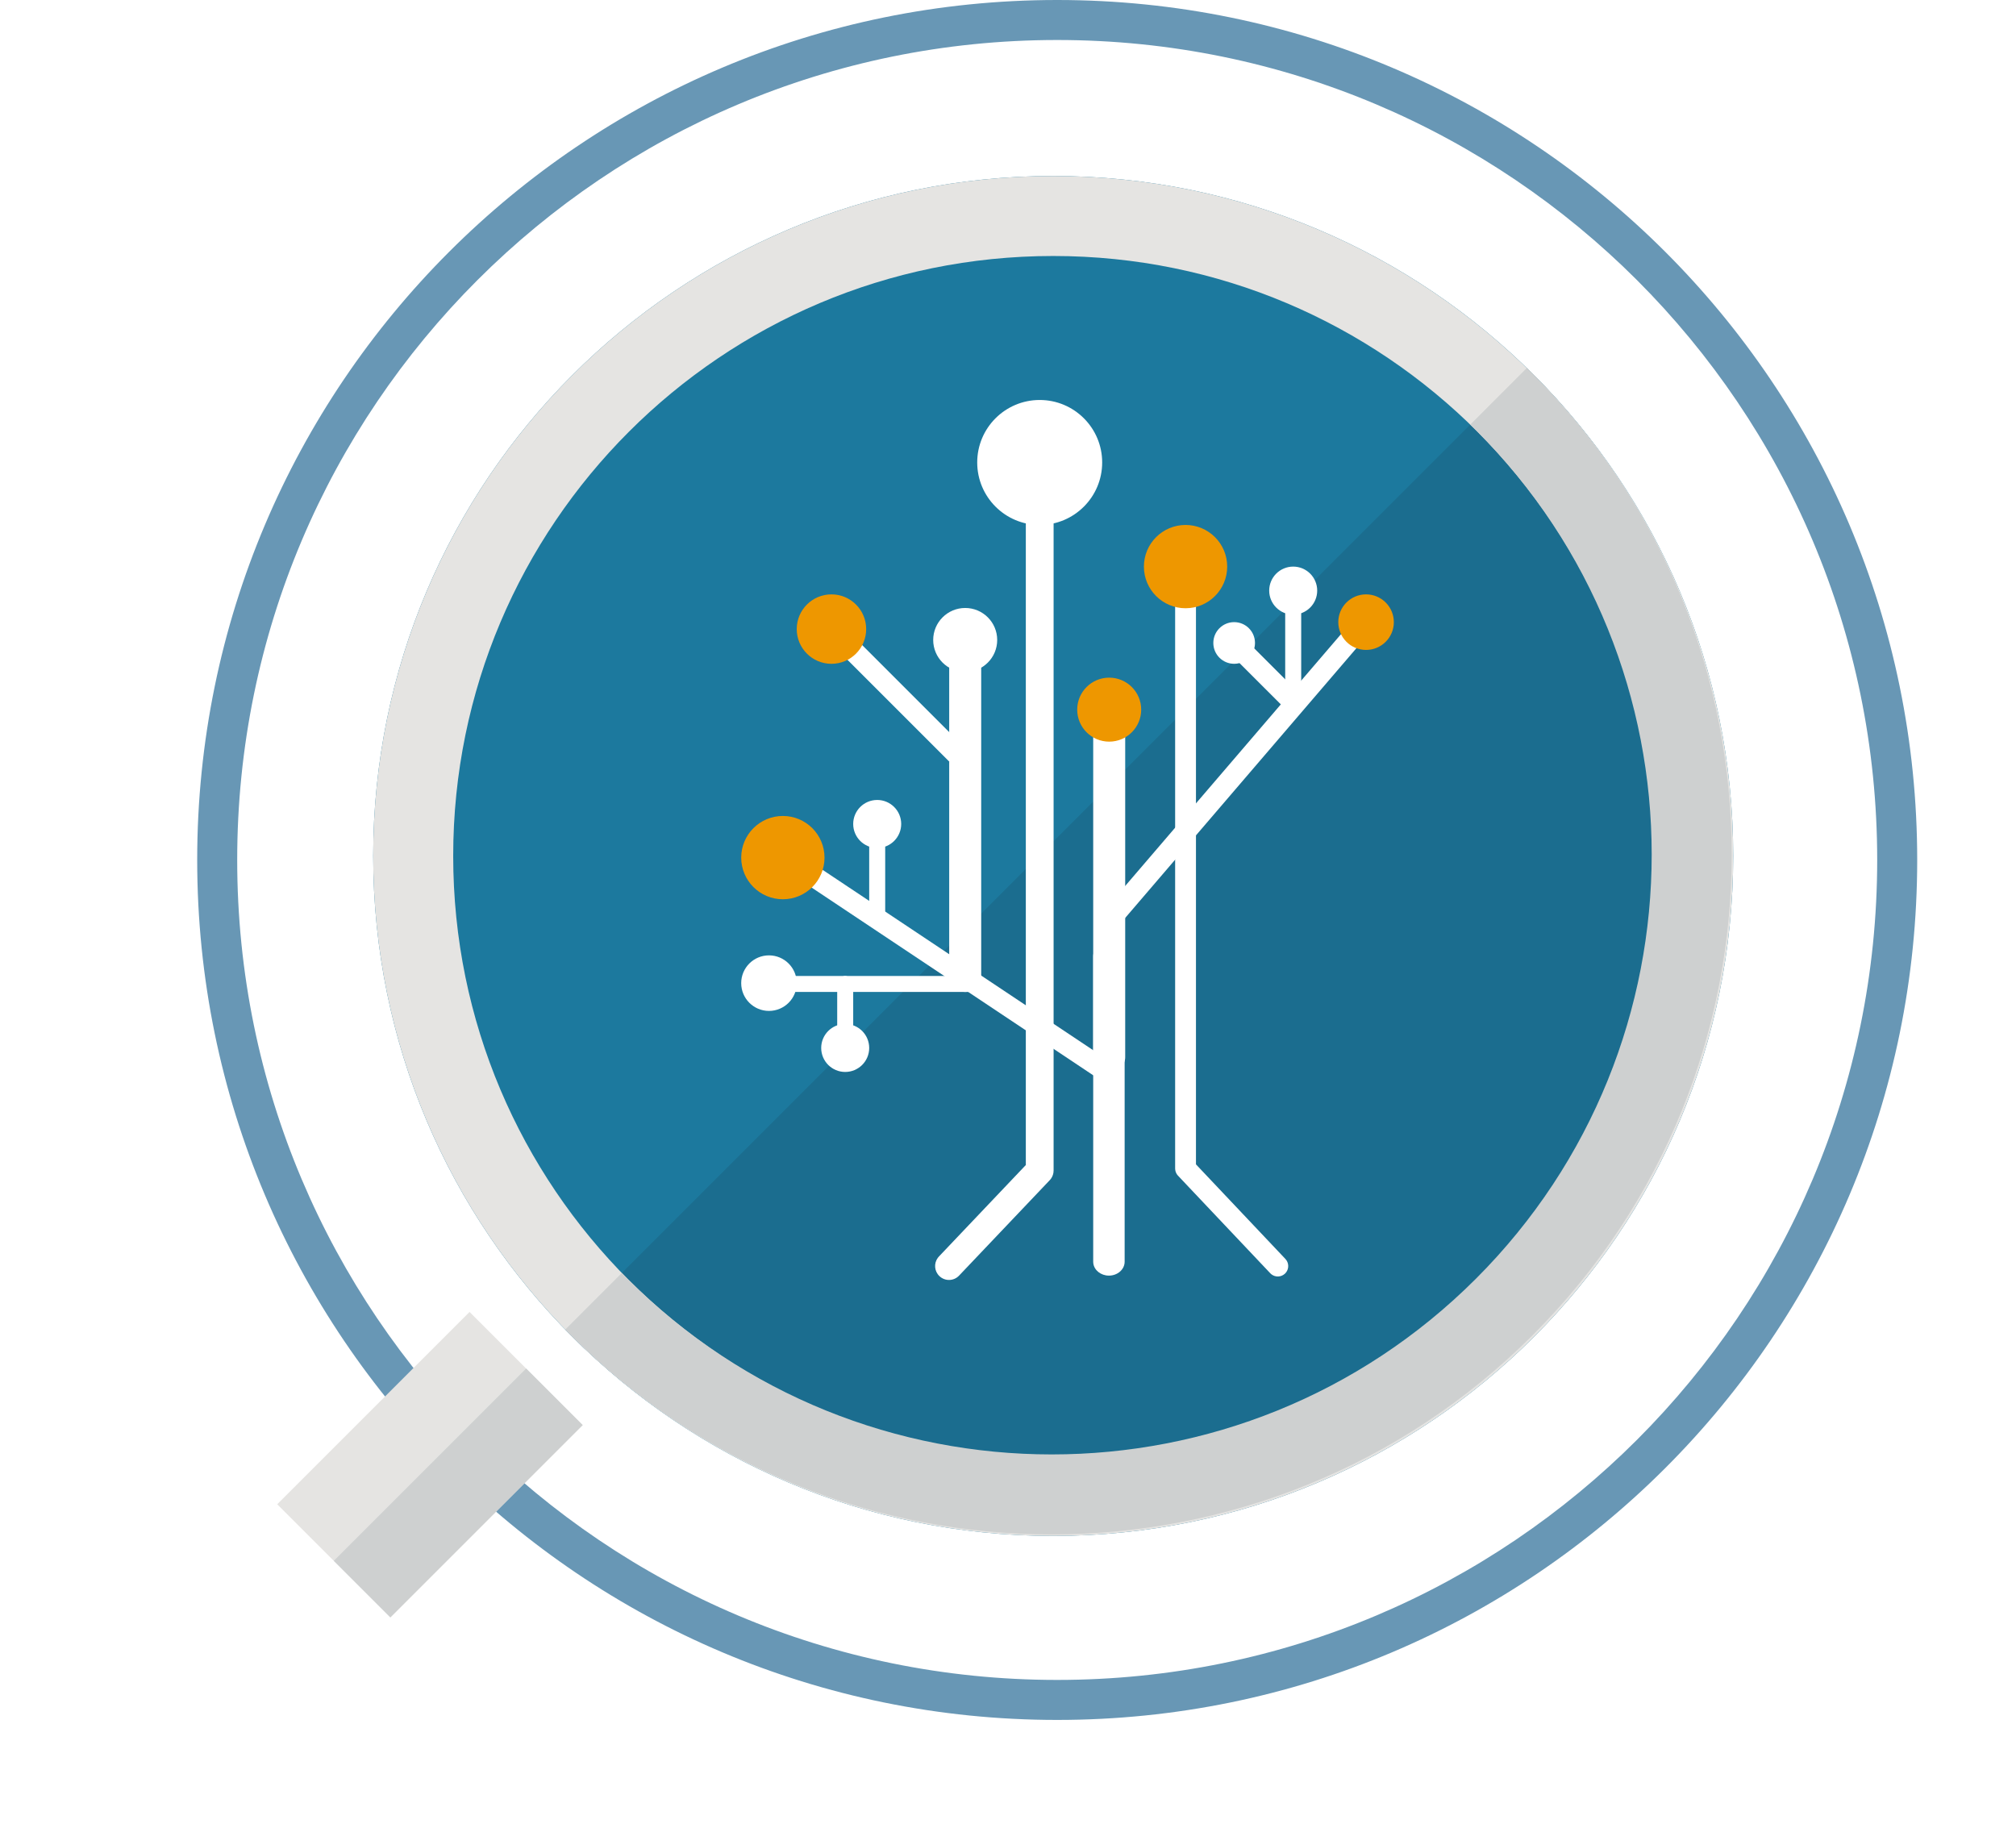 <svg width="100%" height="100%" viewBox="0 0 126 114" fill="none" xmlns="http://www.w3.org/2000/svg">
    <path d="M66.075 107.5C36.39 107.5 12.325 83.435 12.325 53.75C12.325 24.065 36.39 0 66.075 0C95.761 0 119.825 24.065 119.825 53.75C119.825 83.435 95.761 107.5 66.075 107.5ZM66.075 105C94.38 105 117.325 82.055 117.325 53.75C117.325 25.445 94.38 2.5 66.075 2.5C37.771 2.5 14.825 25.445 14.825 53.75C14.825 82.055 37.771 105 66.075 105Z" fill="#6897B5"/>
    <path d="M65.825 96C89.297 96 108.325 76.972 108.325 53.5C108.325 30.028 89.297 11 65.825 11C42.353 11 23.325 30.028 23.325 53.5C23.325 76.972 42.353 96 65.825 96Z" fill="#1C799E"/>
    <path d="M29.347 82L17.326 94.021L24.397 101.092L36.418 89.071L29.347 82Z" fill="#E5E4E2"/>
    <path fill-rule="evenodd" clip-rule="evenodd" d="M36.418 89.071L24.397 101.092L20.861 97.556L32.882 85.535L36.418 89.071Z" fill="#CED0D0"/>
    <path opacity="0.5" fill-rule="evenodd" clip-rule="evenodd" d="M95.783 23.353C112.38 39.95 112.38 66.86 95.783 83.457C79.186 100.055 52.276 100.055 35.679 83.457C35.561 83.339 35.443 83.22 35.327 83.101L95.427 23.003L95.783 23.353Z" fill="#1A6381"/>
    <g filter="url(#filter0_d)">
        <path d="M65.825 91C86.536 91 103.325 74.211 103.325 53.5C103.325 32.789 86.536 16 65.825 16C45.115 16 28.325 32.789 28.325 53.5C28.325 74.211 45.115 91 65.825 91ZM65.825 96C42.353 96 23.325 76.972 23.325 53.5C23.325 30.028 42.353 11 65.825 11C89.297 11 108.325 30.028 108.325 53.5C108.325 76.972 89.297 96 65.825 96Z" fill="#E5E4E2"/>
        <path d="M95.783 23.354C112.38 39.951 112.38 66.86 95.783 83.458C79.186 100.055 52.276 100.055 35.679 83.458L35.328 83.101L38.863 79.566C38.979 79.685 39.096 79.804 39.214 79.922C53.859 94.567 77.603 94.567 92.247 79.922C106.892 65.277 106.892 41.534 92.247 26.889L91.891 26.538L95.427 23.001C95.546 23.118 95.665 23.235 95.783 23.354Z" fill="#CED0D0"/>
    </g>
    <circle cx="64.981" cy="28.905" r="3.905" fill="white"/>
    <circle cx="48.061" cy="61.449" r="1.736" fill="white"/>
    <circle cx="80.825" cy="36.914" r="1.5" fill="white"/>
    <circle cx="77.135" cy="40.187" r="1.302" fill="white"/>
    <circle cx="52.825" cy="65.5" r="1.5" fill="white"/>
    <circle cx="54.825" cy="51.5" r="1.5" fill="white"/>
    <circle cx="60.325" cy="40" r="2" fill="white"/>
    <path d="M64.982 31.509C65.427 31.509 65.794 31.844 65.844 32.275L65.85 32.377V73.164C65.85 73.35 65.79 73.529 65.682 73.677L65.611 73.762L59.941 79.73C59.611 80.078 59.062 80.092 58.715 79.761C58.394 79.457 58.357 78.965 58.613 78.618L58.683 78.535L64.114 72.817V32.377C64.114 31.932 64.449 31.565 64.881 31.515L64.982 31.509Z" fill="white"/>
    <path d="M80.825 36C81.079 36 81.288 36.215 81.321 36.494L81.325 36.571V43.429C81.325 43.744 81.102 44 80.825 44C80.572 44 80.363 43.785 80.33 43.506L80.325 43.429V36.571C80.325 36.256 80.549 36 80.825 36Z" fill="white"/>
    <path d="M76.672 39.727C76.903 39.496 77.265 39.475 77.52 39.664L77.593 39.727L81.064 43.198C81.318 43.452 81.318 43.864 81.064 44.118C80.833 44.35 80.471 44.371 80.216 44.181L80.144 44.118L76.672 40.647C76.418 40.393 76.418 39.981 76.672 39.727Z" fill="white"/>
    <path d="M52.425 38.858L60.236 46.669L59.315 47.589L51.505 39.779L52.425 38.858Z" fill="white"/>
    <path d="M50.556 54.579C50.737 54.307 51.087 54.215 51.374 54.351L51.458 54.398L69.683 66.548C69.982 66.747 70.063 67.151 69.863 67.451C69.682 67.722 69.332 67.814 69.045 67.679L68.961 67.631L50.736 55.482C50.437 55.282 50.356 54.878 50.556 54.579Z" fill="white"/>
    <path d="M60.325 41C60.832 41 61.25 41.252 61.316 41.579L61.325 41.67V61.33C61.325 61.7 60.878 62 60.325 62C59.819 62 59.401 61.748 59.334 61.421L59.325 61.33V41.67C59.325 41.3 59.773 41 60.325 41Z" fill="white"/>
    <path d="M69.325 45C69.838 45 70.261 45.354 70.319 45.81L70.325 45.917V66.083C70.325 66.59 69.878 67 69.325 67C68.812 67 68.39 66.646 68.332 66.19L68.325 66.083V45.917C68.325 45.41 68.773 45 69.325 45Z" fill="white"/>
    <path d="M69.308 58.901C69.811 58.901 70.226 59.236 70.283 59.668L70.29 59.769V78.861C70.29 79.341 69.85 79.729 69.308 79.729C68.804 79.729 68.389 79.394 68.332 78.963L68.325 78.861V59.769C68.325 59.29 68.765 58.901 69.308 58.901Z" fill="white"/>
    <path d="M54.825 51C55.078 51 55.288 51.285 55.321 51.654L55.325 51.757V57.243C55.325 57.661 55.102 58 54.825 58C54.572 58 54.363 57.715 54.33 57.346L54.325 57.243V51.757C54.325 51.339 54.549 51 54.825 51Z" fill="white"/>
    <path d="M52.825 61C53.078 61 53.288 61.287 53.321 61.659L53.325 61.762V64.238C53.325 64.659 53.102 65 52.825 65C52.572 65 52.363 64.713 52.33 64.341L52.325 64.238V61.762C52.325 61.341 52.549 61 52.825 61Z" fill="white"/>
    <path d="M60.696 61C61.044 61 61.325 61.224 61.325 61.5C61.325 61.753 61.089 61.962 60.782 61.995L60.696 62H48.954C48.607 62 48.325 61.776 48.325 61.5C48.325 61.247 48.562 61.038 48.869 61.005L48.954 61H60.696Z" fill="white"/>
    <path d="M84.449 38.895C84.683 38.622 85.093 38.591 85.366 38.825C85.615 39.037 85.663 39.396 85.494 39.665L85.437 39.742L69.816 57.967C69.582 58.24 69.171 58.271 68.898 58.037C68.65 57.825 68.602 57.466 68.77 57.197L68.828 57.12L84.449 38.895Z" fill="white"/>
    <path d="M74.097 36.934C74.427 36.934 74.699 37.178 74.742 37.496L74.748 37.584V72.776L80.336 78.686C80.56 78.924 80.571 79.286 80.375 79.535L80.31 79.606C80.072 79.831 79.71 79.841 79.461 79.645L79.39 79.58L73.624 73.482C73.533 73.385 73.474 73.263 73.454 73.133L73.446 73.035V37.584C73.446 37.225 73.738 36.934 74.097 36.934Z" fill="white"/>
    <circle cx="51.966" cy="39.32" r="2.17" fill="#EE9700"/>
    <circle cx="69.325" cy="44.355" r="2" fill="#EE9700"/>
    <circle cx="85.379" cy="38.886" r="1.736" fill="#EE9700"/>
    <circle cx="48.929" cy="53.603" r="2.603" fill="#EE9700"/>
    <circle cx="74.097" cy="35.414" r="2.603" fill="#EE9700"/>
    <defs>
        <filter id="filter0_d" x="21.325" y="9" width="89" height="89" filterUnits="userSpaceOnUse" color-interpolation-filters="sRGB">
            <feFlood flood-opacity="0" result="BackgroundImageFix"/>
            <feColorMatrix in="SourceAlpha" type="matrix" values="0 0 0 0 0 0 0 0 0 0 0 0 0 0 0 0 0 0 127 0" result="hardAlpha"/>
            <feOffset/>
            <feGaussianBlur stdDeviation="1"/>
            <feColorMatrix type="matrix" values="0 0 0 0 0 0 0 0 0 0 0 0 0 0 0 0 0 0 0.6 0"/>
            <feBlend mode="normal" in2="BackgroundImageFix" result="effect1_dropShadow"/>
            <feBlend mode="normal" in="SourceGraphic" in2="effect1_dropShadow" result="shape"/>
        </filter>
    </defs>
</svg>
